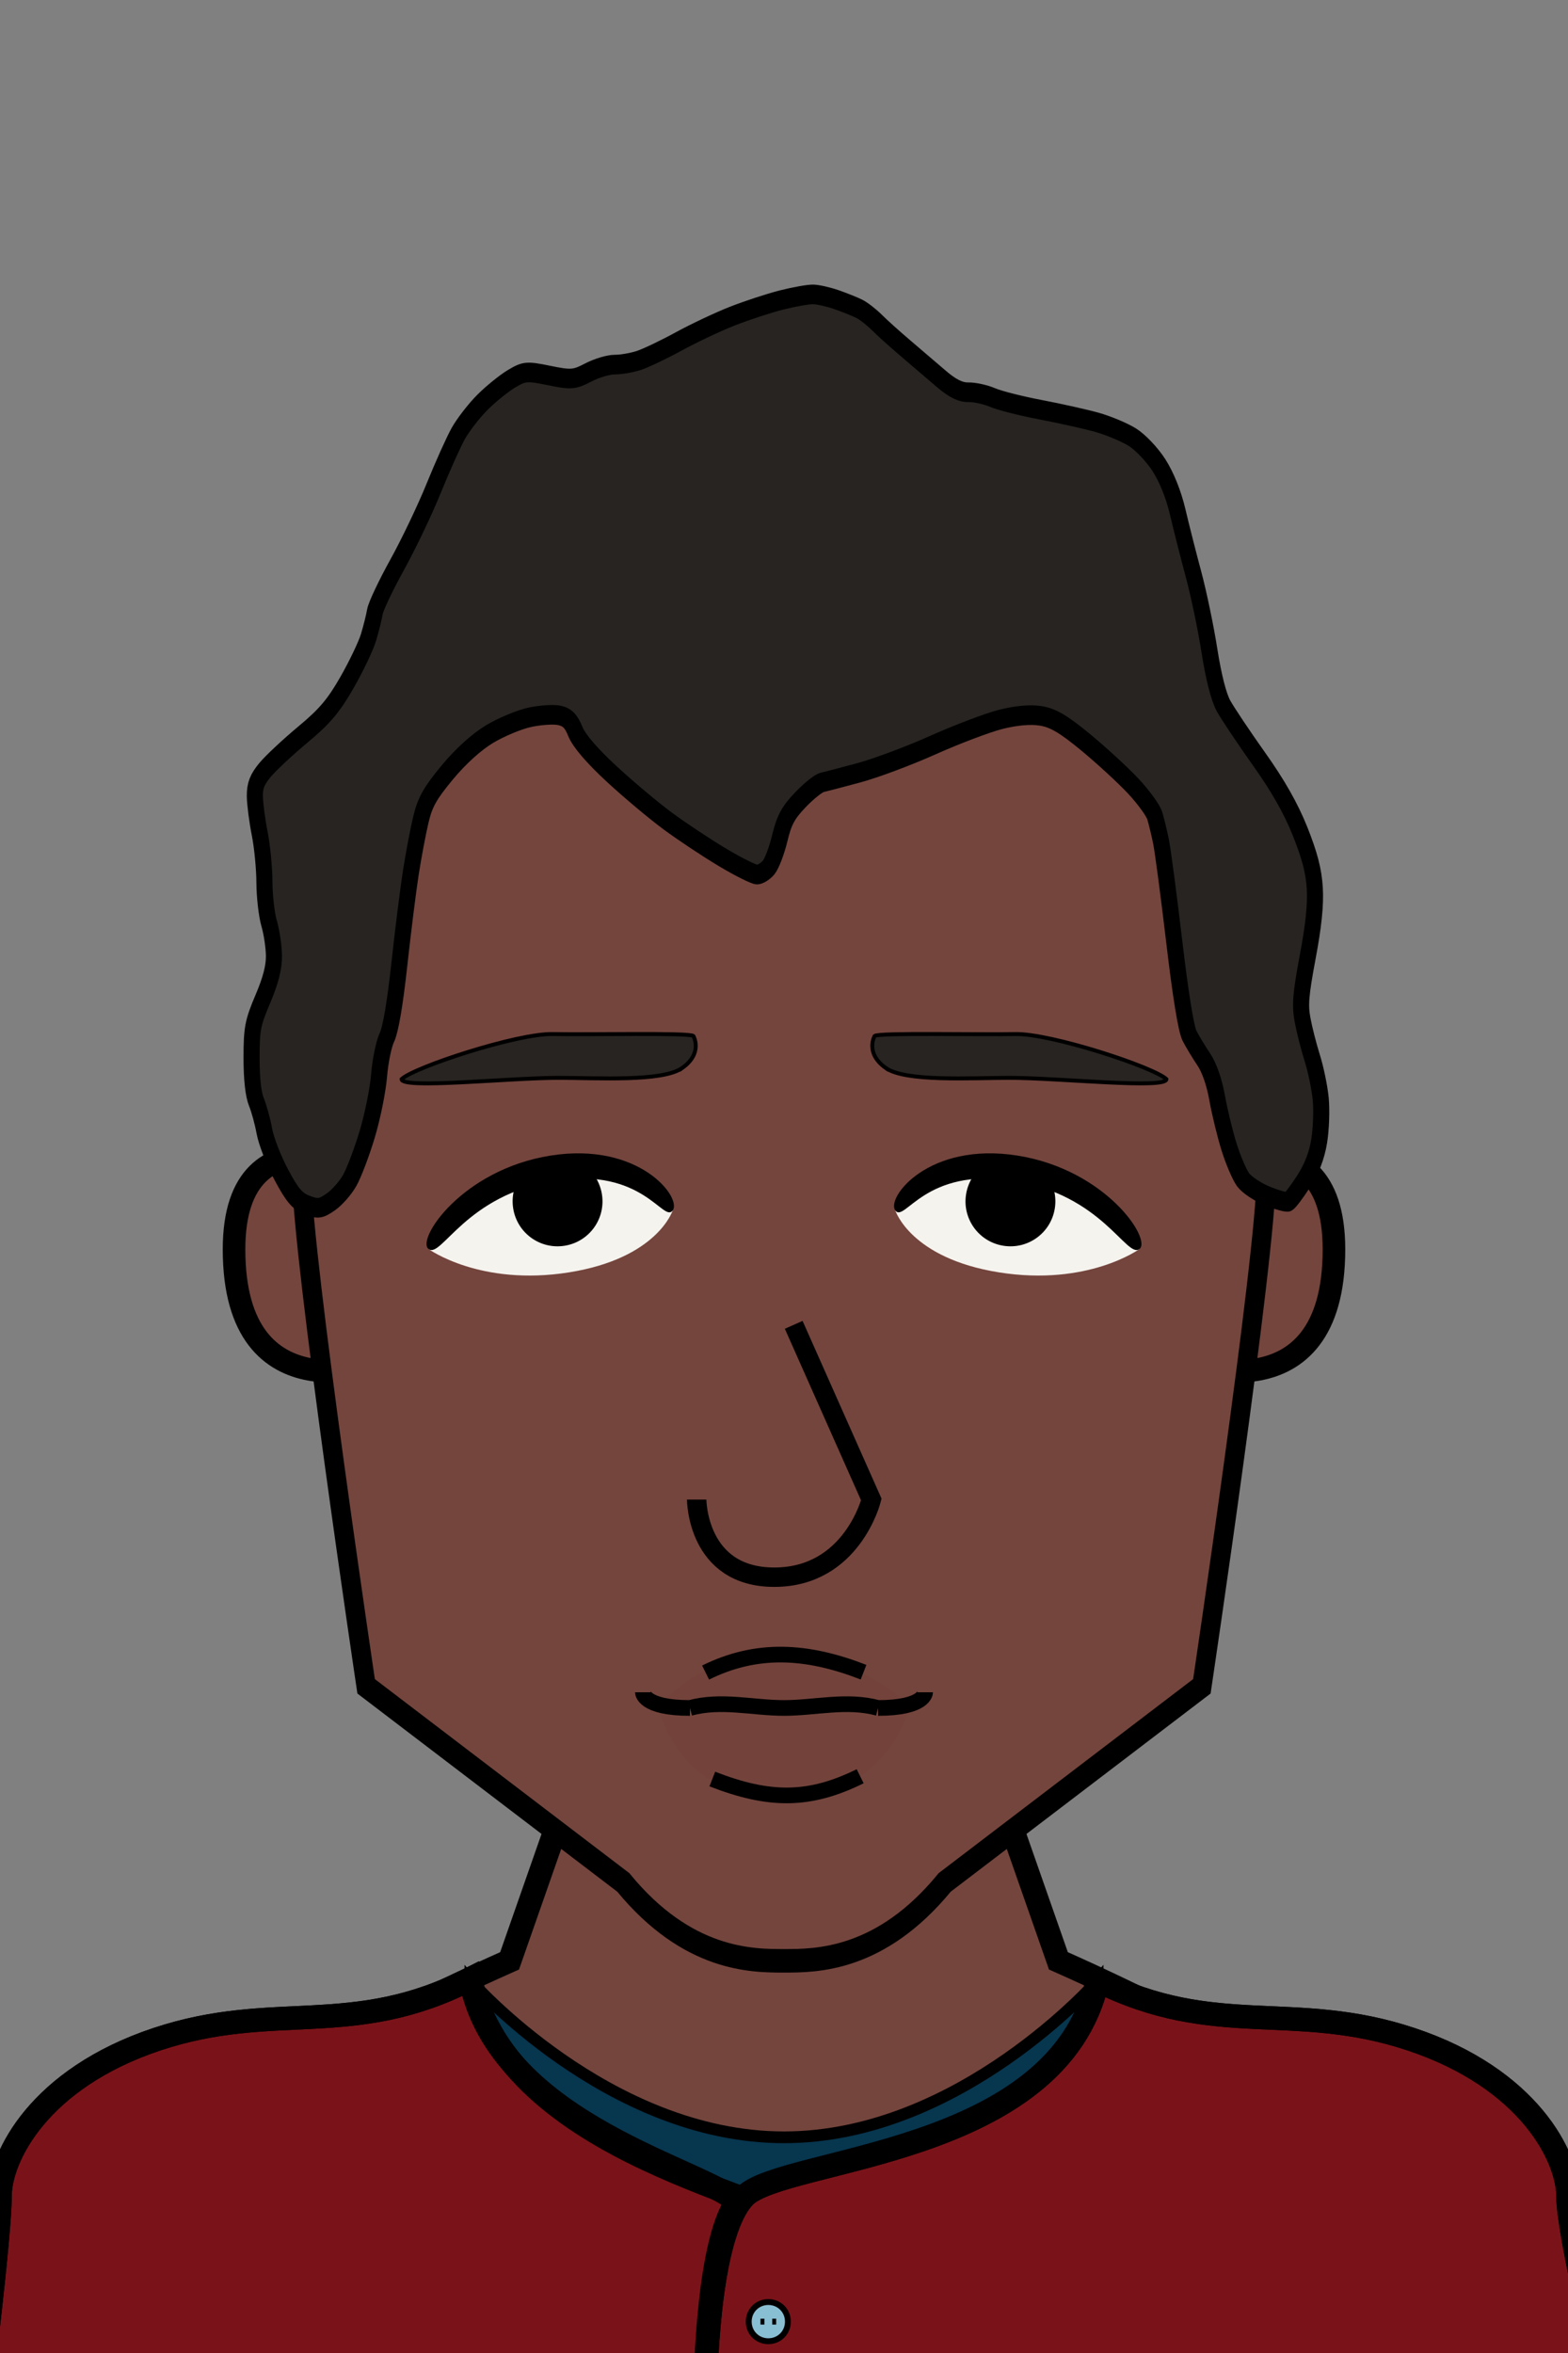 <svg xmlns="http://www.w3.org/2000/svg" version="1.2" baseProfile="tiny" width="100%" height="100%" viewBox="0 0 400 600" preserveAspectRatio="xMinYMin meet">
<rect x="0" y="0" width="400" height="600" fill="#808080" stroke="none"/>
<g transform="scale(1 1) translate(0 0)">
<path fill="#74453d" stroke="#000" stroke-width="6" d="M10 600s-10-65 50-65c5 0 25-15 70-35l70-200 70 200c45 20 65 35 70 35 60 0 50 65 50 65" class="body"/>
</g>
<g transform="scale(1 1) translate(0 0)">
<g stroke="#000"><path fill="#07364f" stroke-width="3" d="M120 505s35 40 80 40 80-40 80-40v95H120z" class="s0"/><path fill="#7a1319" stroke-width="6" d="M120 504.6c10 45.4 80 55.4 90 65.4s10 40 10 40H-5s5-40 5-50 10-30 40-40 50 0 80-15.4z" class="s0"/><path fill="#7a1319" stroke-width="6" d="M360 520c30 10 40 30 40 40s10 50 10 50H180s0-40 10-50 80-10 90-55c30 15 50 5 80 15z" class="s0"/><path fill="#89bfd3" stroke-width="1.5" d="M196 597c-2.8 0-5-2.2-5-5s2.2-5 5-5 5 2.2 5 5-2.2 5-5 5zm-2-5h1m2 0h1" class="s1"/></g><g fill="none" stroke="#000" stroke-width="6"><path d="M120 504.6c6.9 37.6 62.2 49.3 67.9 57-7.8 11.2-8 48.4-8 48.4H-5s5-40 5-50 10-30 40-40 50 0 80-15.4z" class="s5"/><path d="M360 520c30 10 40 30 40 40s10 50 10 50H180s0-40 10-50 80-10 90-55c30 15 50 5 80 15z" class="s5"/></g>
</g>
<g transform="translate(32 293.3) scale(0.96 0.96) translate(0.958 1.321) translate(24.9 -3)">
<path fill="#74453d" stroke="#000" stroke-width="6" d="M43 8S3-12 3 28c0 45 40 30 40 30z"/>
</g>
<g transform="translate(322 293.3) scale(-0.96 0.96) translate(-46.958 1.321) translate(24.9 -3)">
<path fill="#74453d" stroke="#000" stroke-width="6" d="M43 8S3-12 3 28c0 45 40 30 40 30z"/>
</g>
<g transform="scale(0.82 1) translate(43.902 0)">
<path fill="#74453d" stroke="#000" stroke-width="6" d="M200 100c100 0 150 60 150 200 0 20-20 130-20 130l-80 50c-20 20-40 20-50 20s-30 0-50-20l-80-50S50 320 50 300c0-140 50-200 150-200Z"/><path fill="rgba(0,0,0,0)" d="M200 410c30 0 50 10 50 10 30 0 90-15 90-120h10c0 20-20 130-20 130l-80 50c-20 20-40 20-50 20s-30 0-50-20l-80-50S50 320 50 300h10c0 105 60 120 90 120 0 0 20-10 50-10" class="faceShave"/><path fill="rgba(0,0,0,0)" d="M60 300H50c0-140 50-200 150-200s150 60 150 200h-10v-10c0-5-10-20-15-25s-5-55-15-65c-40-40-60 0-110 0s-70-40-110 0c-10 10-10 60-15 65s-15 20-15 25z" class="headShave"/>
</g>
<g transform="translate(102.85 285.155) rotate(-9 37.15 24.845)">
<path d="M5.55 28.46S17.08 11.77 40 11.77s28.58 16.69 28.58 16.69-5.73 11.46-28.65 11.46S5.55 28.46 5.55 28.46" style="fill:#f5f3ee"/><path d="M5.55 28.46C2.68 25.6 17.08 9.77 40 9.77S71.44 25.6 68.58 28.46C65.71 31.33 62.92 16.27 40 16.27S8.41 31.33 5.55 28.46" style="fill:#000"/><path d="M39.93 33.04c-6.34 0-11.46-5.12-11.46-11.46 0-6.33 5.12-11.46 11.46-11.46s11.46 5.13 11.46 11.46c0 6.34-5.12 11.46-11.46 11.46" style="fill:#000"/>
</g>
<g transform="translate(222.85 285.155) rotate(9 37.15 24.845) scale(-1 1) translate(-74.3 0)">
<path d="M5.55 28.46S17.08 11.77 40 11.77s28.58 16.69 28.58 16.69-5.73 11.46-28.65 11.46S5.55 28.46 5.55 28.46" style="fill:#f5f3ee"/><path d="M5.55 28.46C2.68 25.6 17.08 9.77 40 9.77S71.44 25.6 68.58 28.46C65.71 31.33 62.92 16.27 40 16.27S8.41 31.33 5.55 28.46" style="fill:#000"/><path d="M39.93 33.04c-6.34 0-11.46-5.12-11.46-11.46 0-6.33 5.12-11.46 11.46-11.46s11.46 5.13 11.46 11.46c0 6.34-5.12 11.46-11.46 11.46" style="fill:#000"/>
</g>
<g transform="translate(101.203 258.552) rotate(2 38.797 11.448)">
<path fill="#272421" stroke="#000" d="M72.888 12.598c5.271-4.016 2.566-8.267 2.566-8.267-1.018-.86-27.007.663-35.814.759-9.087.098-35.151 9.7-38.194 12.84-.01 2.629 27.698-1.318 40.149-1.733 9.802-.326 26.406.125 31.293-3.6z"/>
</g>
<g transform="translate(221.203 258.552) rotate(-2 38.797 11.448) scale(-1 1) translate(-77.594 0)">
<path fill="#272421" stroke="#000" d="M72.888 12.598c5.271-4.016 2.566-8.267 2.566-8.267-1.018-.86-27.007.663-35.814.759-9.087.098-35.151 9.7-38.194 12.84-.01 2.629 27.698-1.318 40.149-1.733 9.802-.326 26.406.125 31.293-3.6z"/>
</g>
<g transform="translate(-2.842170943040401e-14 51.521)">
<path d="M168 384s9-13.77 32-14.03c17.4-.2 32 13.2 32 13.2s-4.29 23.24-32 23.81c-27.29.56-32-22.98-32-22.98" style="opacity:.05;mix-blend-mode:multiply;fill:#501414"/><path d="M181.71 402.12c14.52 5.66 24.72 5.71 37.72-.71m.86-26.53c-14.52-5.66-27.29-6.34-40.29.09m-4 9.03c8-2.17 16 0 24 0s16-2.17 24 0m12-4s0 4-12 4m-60-4s0 4 12 4" style="fill:none;stroke:#000;stroke-width:4"/>
</g>
<g transform="translate(174.5 336.5) scale(0.99 0.99) translate(0.258 0.338)">
<path fill="#74453d" stroke="#000" stroke-width="5" d="m28 1 20 45s-5 20-25 20S3 46 3 46" class="nose"/>
</g>
<g transform="scale(-1 1) translate(-401.224 0) scale(0.82 1) translate(44.037 0)">
<path fill="#272421" stroke="#000" stroke-width="5" d="M185 76.42c-2.48.71-5.63 1.74-7 2.3-1.38.56-3.85 2.13-5.5 3.48-1.65 1.36-5.7 4.34-9 6.64s-8.25 5.77-11 7.71c-3.51 2.48-6.04 3.51-8.5 3.47-1.93-.03-5.3.57-7.5 1.34-2.2.78-8.95 2.18-15 3.12-6.05.95-13.93 2.39-17.5 3.21-3.58.82-8.53 2.52-11 3.78-2.5 1.27-6.18 4.45-8.3 7.16-2.39 3.07-4.54 7.46-5.81 11.87-1.1 3.85-3.33 11.05-4.95 16s-3.85 13.72-4.95 19.5c-1.29 6.71-2.87 11.76-4.37 14-1.29 1.92-6.25 8-11.01 13.5-5.96 6.87-9.96 12.66-12.81 18.5-3.02 6.22-4.25 10.11-4.57 14.5-.3 4.21.35 9.44 2.2 17.5 2.18 9.54 2.45 12.27 1.62 16-.55 2.47-1.91 6.86-3.02 9.75-1.12 2.89-2.31 7.61-2.65 10.5-.33 2.89-.12 7.72.49 10.75.75 3.73 2.31 7.04 4.87 10.29 2.07 2.63 4.21 4.95 4.76 5.15s3.47-.46 6.5-1.47c3.02-1.01 6.42-2.88 7.55-4.15 1.12-1.28 3.08-5.02 4.34-8.32s2.93-8.93 3.71-12.5c.88-4.04 2.45-7.77 4.16-9.84 1.51-1.84 3.5-4.54 4.42-6 1.09-1.71 2.8-10.34 4.79-24.16 1.71-11.83 3.56-23.3 4.12-25.5.55-2.2 1.42-5.13 1.93-6.5.51-1.38 3.53-4.78 6.7-7.56 3.18-2.78 9.83-7.8 14.78-11.15 6.91-4.68 10.16-6.24 14-6.75 3.19-.42 7.71-.09 12.5.91 4.12.87 13.57 3.81 21 6.53 7.42 2.73 17.77 5.9 23 7.06 5.22 1.16 10.4 2.27 11.5 2.47s4.14 2.19 6.75 4.43c3.82 3.27 5.08 5.18 6.43 9.81.93 3.16 2.5 6.54 3.5 7.5s2.61 1.76 3.57 1.77c.96 0 5.8-1.97 10.75-4.4 4.95-2.42 12.61-6.59 17.02-9.26s12.29-8.09 17.5-12.04c6.1-4.63 10.1-8.46 11.23-10.75 1.32-2.7 2.54-3.71 5-4.15 1.79-.32 5.95-.09 9.25.5s8.92 2.52 12.5 4.29c4.02 1.98 9.02 5.7 13.11 9.75 5.37 5.31 6.92 7.57 8.22 12.04.88 3.02 2.28 9.1 3.12 13.5s2.45 14.97 3.59 23.5c1.31 9.87 2.71 16.59 3.84 18.5.98 1.65 2.08 6.04 2.45 9.75s2.03 10.46 3.7 15c1.66 4.54 4.11 9.82 5.43 11.75 1.32 1.92 3.98 4.4 5.92 5.5 3.08 1.75 3.99 1.85 7.32.8 3.05-.96 4.64-2.5 8.05-7.75 2.34-3.6 4.7-8.58 5.25-11.05.55-2.48 1.67-5.85 2.5-7.5.97-1.94 1.5-5.91 1.5-11.25-.01-7.47-.34-8.89-3.5-15-2.44-4.71-3.49-8.04-3.46-11 .03-2.34.7-6.05 1.49-8.25s1.45-6.93 1.47-10.5c.02-3.58.68-9.2 1.48-12.5s1.47-7.58 1.5-9.5c.04-2.67-.72-4.26-3.21-6.71-1.8-1.76-7.09-5.81-11.76-9-6.74-4.6-9.56-7.33-13.71-13.29-2.88-4.13-5.89-9.3-6.69-11.5-.81-2.2-1.7-5.13-1.98-6.5-.28-1.38-3.4-6.78-6.93-12-3.53-5.23-8.64-14-11.36-19.5s-6.17-11.8-7.67-14c-1.51-2.2-4.86-5.74-7.45-7.88-2.6-2.13-6.66-4.83-9.02-6-4.03-1.98-4.78-2.04-11.75-.87-6.87 1.15-7.82 1.09-12.2-.77-2.61-1.12-6.33-2.02-8.25-2.01-1.93.01-5.3-.47-7.5-1.06-2.2-.6-7.83-2.8-12.5-4.9-4.68-2.09-12.1-4.96-16.5-6.38s-11.26-3.27-15.25-4.11c-3.99-.83-8.49-1.49-10-1.45-1.51.03-4.78.64-7.25 1.35Z"/>
</g>
</svg>